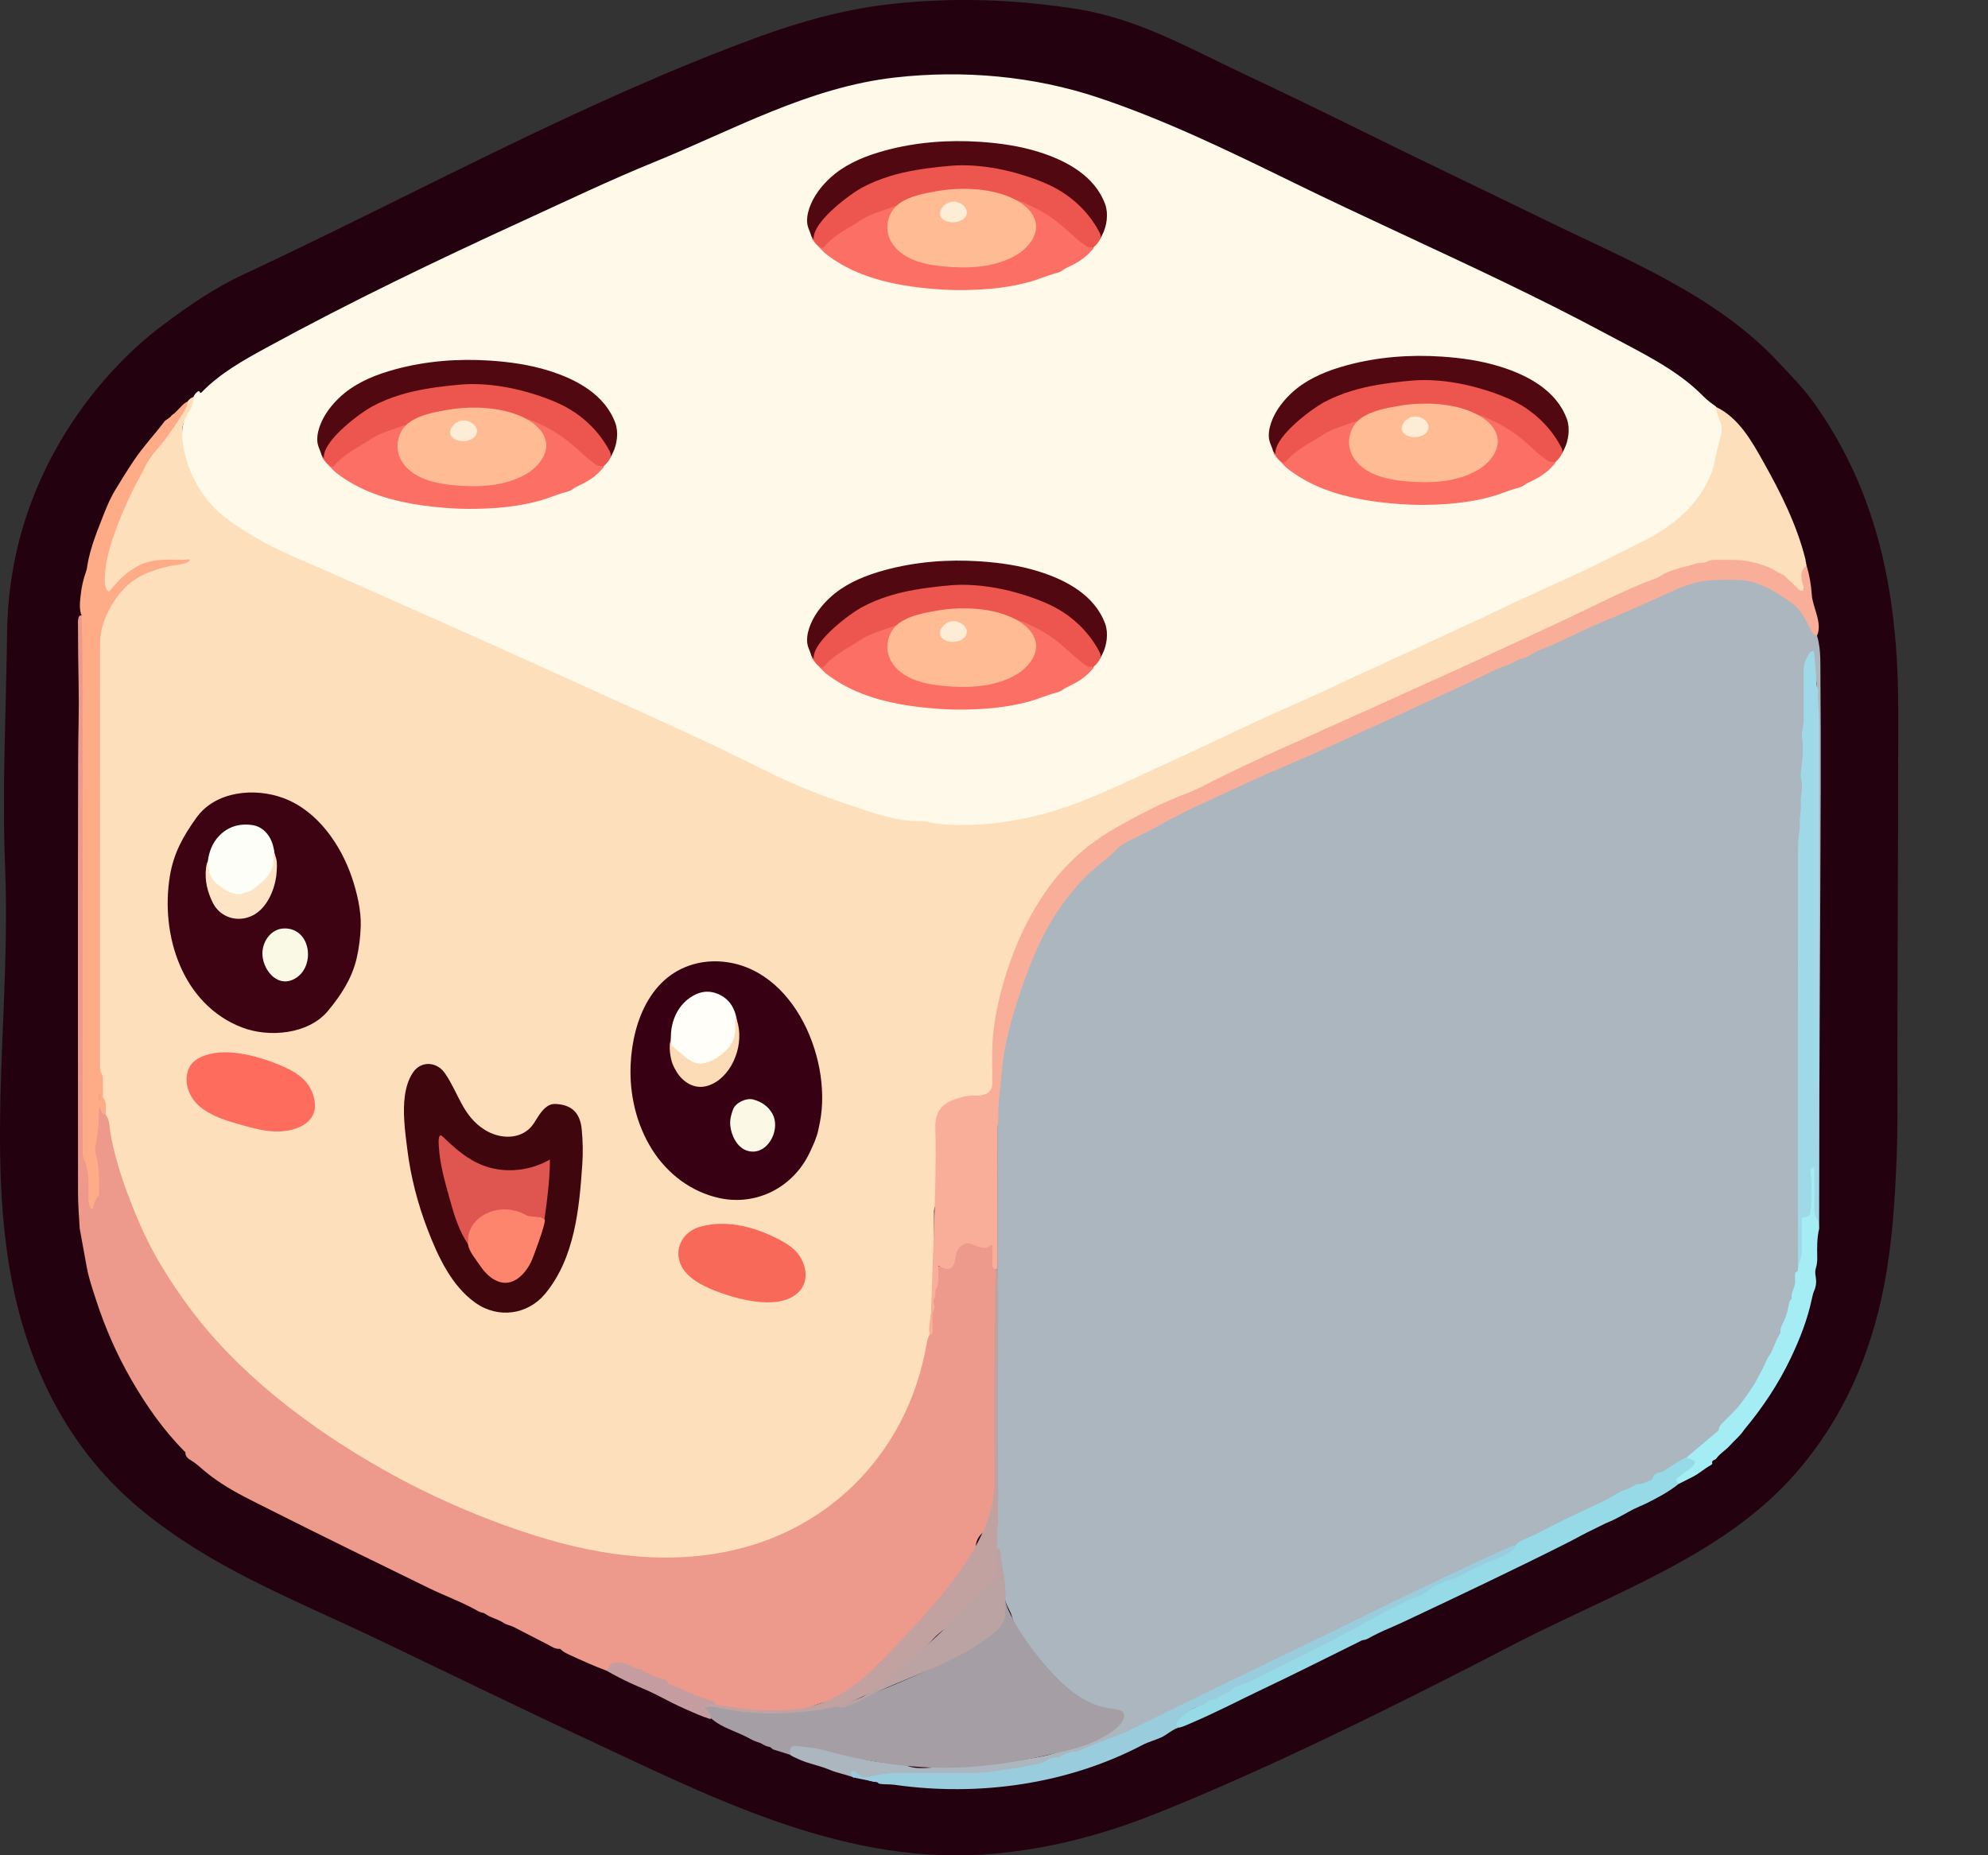 <?xml version="1.0" encoding="UTF-8"?><svg id="uuid-fc663a60-dd69-4129-b415-805c21e3c39e" xmlns="http://www.w3.org/2000/svg" viewBox="0 0 990.301 924.336"><rect x="0" y="0" width="990.301" height="924.336" fill="#333333" stroke="none"/><defs><style>.uuid-ffc6cf4c-b835-4a17-88b2-cd50803244d8{fill:#fbf9e6;}.uuid-ffc6cf4c-b835-4a17-88b2-cd50803244d8,.uuid-b208ddac-c777-4c5f-9bd8-3c67e64fd115,.uuid-66a087ab-dd40-425a-88a3-50b28b9f7493,.uuid-f8c5ffbc-7918-4185-add4-63dc080698a5,.uuid-31afab62-b783-4951-a892-e4b4b50ef8a8,.uuid-7940e064-f568-4777-8ca1-9f0843737d70,.uuid-72a48f46-ed41-4ef3-9b6a-4bce6df009a4,.uuid-f0b9244f-fd53-4029-bc0d-0869c537047f,.uuid-4d9a24e6-acbe-4a38-a46e-371f64d88025,.uuid-01161606-0c5d-4e44-8969-89950bfae235,.uuid-b86ed61c-9577-40c1-98c4-88e08a180a2f,.uuid-c719ec90-766c-49cd-b399-3aacd7f8cdf8,.uuid-df823af6-802e-4b77-8372-ce47d9325f08,.uuid-80926673-b5c2-4663-84e0-262a0a352102,.uuid-80562298-e1fd-4bee-ac33-2e0d0763dcc0,.uuid-ca28d9b6-b83e-4a2b-9d8b-16f8fc670308,.uuid-05f43d6e-eac8-4f1f-89a7-f088f30184d2,.uuid-cc8994f9-ac89-47ac-8784-f3f47c7157c9,.uuid-1ea6355b-49b3-4598-a936-dc4534b23da1,.uuid-be76d599-94d6-41aa-b34f-cbc695d0abb6,.uuid-4ea8675b-fb9c-4ec6-9ef0-c3f620872cdc,.uuid-17332405-5e1a-46b3-85d7-5675fbe08031,.uuid-6f60d775-380c-4b5c-ab46-7ff7cb5bcde4,.uuid-3cda030e-81c9-44bb-b105-a878567be9f9,.uuid-c5c94a0f-c8a2-4e58-b5b0-dd136d2831d3,.uuid-0e939885-4dff-4470-b3fe-59432c021690,.uuid-91688874-bfef-43e1-983d-2e1afd177a0c,.uuid-39cb41d7-ed3e-4222-b04c-588cbac41120,.uuid-913d7daa-9a1d-4e37-afd3-8d968ecd106c,.uuid-4068ad03-f99a-4ffc-adf5-2644948b3de4,.uuid-751cc356-6989-41aa-91dd-9611398d5f74,.uuid-e8603029-fdeb-4185-b535-a331455672bd,.uuid-87a0be7b-2da8-4395-8709-ebf221dd997c{stroke-width:0px;}.uuid-b208ddac-c777-4c5f-9bd8-3c67e64fd115{fill:#ed998c;}.uuid-66a087ab-dd40-425a-88a3-50b28b9f7493{fill:#abb6be;}.uuid-f8c5ffbc-7918-4185-add4-63dc080698a5{fill:#feab88;}.uuid-31afab62-b783-4951-a892-e4b4b50ef8a8{fill:#c2a2a0;}.uuid-7940e064-f568-4777-8ca1-9f0843737d70{fill:#df554f;}.uuid-72a48f46-ed41-4ef3-9b6a-4bce6df009a4{fill:#fddfbc;}.uuid-f0b9244f-fd53-4029-bc0d-0869c537047f{fill:#9fd9e8;}.uuid-4d9a24e6-acbe-4a38-a46e-371f64d88025{fill:#fcdcb6;}.uuid-01161606-0c5d-4e44-8969-89950bfae235{fill:#ffbc94;}.uuid-b86ed61c-9577-40c1-98c4-88e08a180a2f{fill:#fef9e8;}.uuid-c719ec90-766c-49cd-b399-3aacd7f8cdf8{fill:#99cddd;}.uuid-df823af6-802e-4b77-8372-ce47d9325f08{fill:#fde4c4;}.uuid-80926673-b5c2-4663-84e0-262a0a352102{fill:#fffef8;}.uuid-80562298-e1fd-4bee-ac33-2e0d0763dcc0{fill:#3d0312;}.uuid-ca28d9b6-b83e-4a2b-9d8b-16f8fc670308{fill:#510810;}.uuid-05f43d6e-eac8-4f1f-89a7-f088f30184d2{fill:#fe6c5e;}.uuid-cc8994f9-ac89-47ac-8784-f3f47c7157c9{fill:#a59ea4;}.uuid-1ea6355b-49b3-4598-a936-dc4534b23da1{fill:#24010f;}.uuid-be76d599-94d6-41aa-b34f-cbc695d0abb6{fill:#fb6f64;}.uuid-4ea8675b-fb9c-4ec6-9ef0-c3f620872cdc{fill:#370113;}.uuid-17332405-5e1a-46b3-85d7-5675fbe08031{fill:#feedd6;}.uuid-6f60d775-380c-4b5c-ab46-7ff7cb5bcde4{fill:#ed564e;}.uuid-3cda030e-81c9-44bb-b105-a878567be9f9{fill:#fefef9;}.uuid-c5c94a0f-c8a2-4e58-b5b0-dd136d2831d3{fill:#f9ae99;}.uuid-0e939885-4dff-4470-b3fe-59432c021690{fill:#a5edf5;}.uuid-91688874-bfef-43e1-983d-2e1afd177a0c{fill:#bba3a4;}.uuid-39cb41d7-ed3e-4222-b04c-588cbac41120{fill:#96dae7;}.uuid-913d7daa-9a1d-4e37-afd3-8d968ecd106c{fill:#faf9e6;}.uuid-4068ad03-f99a-4ffc-adf5-2644948b3de4{fill:#40060d;}.uuid-751cc356-6989-41aa-91dd-9611398d5f74{fill:#fe856d;}.uuid-e8603029-fdeb-4185-b535-a331455672bd{fill:#f9695a;}.uuid-87a0be7b-2da8-4395-8709-ebf221dd997c{fill:#c59ca0;}</style></defs><path class="uuid-1ea6355b-49b3-4598-a936-dc4534b23da1" d="m489.001,923.947c-72.282,4.463-138.367-30.427-201.952-59.986-16.169-7.517-32.247-15.223-48.31-22.962-16.135-7.773-32.286-15.517-48.434-23.263-21.699-10.408-43.846-19.865-65.314-30.764-19.304-9.801-37.771-20.907-54.532-34.71-17.181-14.149-31.041-30.991-41.87-50.447C-16.62,620.59,6.301,524.568,2.55,432.312c-1.592-39.16.512-77.925.979-117.118.362-26.372,5.715-51.728,16.518-75.885,8.329-18.626,19.281-35.539,32.689-50.882,8.658-9.907,18.2-18.908,28.743-26.762,12.441-9.268,25.161-18.096,39.325-24.704,85.03-39.668,168.581-86.164,256.781-118.48,21.053-7.714,42.769-13.748,65.085-16.336,31.193-3.617,62.957-2.553,93.947,2.373,30.237,4.806,56.031,19.617,83.423,32.525,19.204,9.05,38.323,18.281,57.353,27.691,31.146,15.401,62.527,30.321,93.757,45.55,39.634,19.327,83.534,36.805,114.492,69.882,6.179,6.602,12.566,13.01,17.837,20.381,32.792,45.858,42.045,97.433,42.108,152.878.074,65.447-.543,130.815-.386,196.275.022,9.26-.053,18.551-.437,27.81-.875,21.088-2.205,42.141-6.234,62.93-6.702,34.582-20.207,65.957-43.42,92.801-25.616,29.622-60.01,46.976-94.702,63.57-15.657,7.489-31.455,14.689-46.861,22.691-22.504,11.688-45.102,23.194-67.868,34.358-21.038,10.317-42.17,20.443-63.577,29.989-17.171,7.657-34.401,15.165-51.963,21.885-26.012,9.954-53.415,16.501-81.139,18.213Z"/><path class="uuid-72a48f46-ed41-4ef3-9b6a-4bce6df009a4" d="m93.413,200.067c.704-1.12,1.709-1.857,2.937-2.312,1.135,1.19.728,2.544.299,3.821-.793,2.361-1.845,4.614-3.475,6.53-2.482,2.918-3.007,6.117-1.402,9.596,1.011,2.19,1.086,4.488.997,6.815-.078,2.032.05,4,1.263,5.74.069.099.094.181.1.217.733,4.499,3.482,8.141,5.258,12.193,1.486,3.391,3.989,6.183,6.467,8.895,5.337,5.84,11.657,10.321,18.658,14.08,19.487,10.463,40.04,18.567,60.136,27.682,14.566,6.608,29.092,13.313,43.814,19.559,5.663,2.402,11.413,4.589,16.809,7.552,3.239,1.778,6.76,2.873,10.058,4.414,7.505,3.508,15.4,6.208,22.494,10.583,2.279,1.406,5.098,1.291,7.382,2.744,2.961,1.883,6.238,3.308,9.391,4.701,7.359,3.251,14.52,6.959,22.032,9.862,2.686,1.038,5.25,2.353,7.815,3.615,8.525,4.191,17.166,8.166,25.838,11.996,5.845,2.582,11.47,5.588,17.318,8.132,9.409,4.094,18.373,9.124,27.725,13.306,4.253,1.902,8.442,4.069,13.082,5.197,6.219,1.511,11.879,4.716,18.065,6.44,8.703,2.426,17.268,5.445,26.285,6.524,10.132,1.213,20.252,2.616,30.516,2.264,13.283-.456,26.113-3.31,38.914-6.634,14.727-3.824,28.478-10.058,42.265-16.261,18.087-8.137,35.917-16.823,53.929-25.122,16.123-7.429,32.376-14.59,48.346-22.333,7.395-3.585,15.103-6.383,22.474-10.005,7.314-3.593,14.84-6.776,22.185-10.315,14.988-7.221,30.218-13.911,45.323-20.875,20.266-9.343,40.373-19.01,60.319-29.015,3.788-1.9,7.621-3.764,11.229-5.954,5.009-3.042,9.03-7.352,13.053-11.578,1.154-1.212,2.206-2.529,3.4-3.712,1.841-1.824,3.351-3.84,4.071-6.4.367-1.303.82-2.656,1.727-3.672,2.153-2.408,2.684-5.356,3.183-8.379.768-4.653,1.485-9.321,2.937-13.834.53-1.648.393-3.312-.124-4.96-.552-1.756-1.297-3.448-1.796-5.224-.352-1.249-.674-2.071.065-3.237,11.485,5.429,18.037,17.418,23.979,28.012,8.463,15.089,16.391,31.026,20.599,47.889.096.383.108.787.159,1.181.304.47.013,1.085.374,1.542.025.154.05.308.075.462-2.03,3.097-2.252,6.377-1.1,9.848.37,1.114.27,2.301-.861,2.993-1.293.792-2.056-.318-2.879-1.016-3.158-2.678-5.966-5.735-9.616-7.871-6.436-3.765-13.357-5.697-20.738-6.053-3.352-.162-6.718-.022-10.078-.03-3.225-.008-6.254,1.185-9.359,1.774-4.887.927-9.916,1.998-14.357,4.38-7.637,4.096-15.887,6.731-23.687,10.435-20.153,9.572-40.305,19.146-60.574,28.474-24.846,11.435-49.813,22.601-74.72,33.9-15.294,6.937-30.688,13.654-45.945,20.674-7.701,3.543-15.373,7.166-22.856,11.151-7.861,4.186-16.397,6.804-24.364,10.708-11.275,5.525-22.56,11.065-32.803,18.428-9.108,6.546-16.97,14.317-23.173,23.724-1.712,2.595-3.514,5.141-5.466,7.574-1.356,1.689-2.522,3.489-3.2,5.589-.566,1.754-1.478,3.367-2.358,4.983-6.408,11.762-10.174,24.461-13.126,37.426-.621,2.725-1.42,5.425-1.921,8.14-.772,4.179-2.013,8.283-1.813,12.676.302,6.627.124,13.276.062,19.915-.032,3.411-1.747,5.512-5.011,6.451-1.481.426-2.993.518-4.517.475-4.442-.126-8.571,1.126-12.439,3.125-4.106,2.122-6.502,5.265-6.398,10.317.246,11.99.058,23.987.075,35.982.002,1.777-.103,3.503-.949,5.129-.652,1.254-.493,2.654-.496,4.009-.028,14.559.043,29.117-.045,43.676-.011,1.783-.108,3.52-1.038,5.097-.662,1.122-.31,2.345-.373,3.523-.14,2.63.235,5.276-.235,7.899-.936,1.269-1.202,2.683-1.259,4.263-.118,3.285-1.384,6.365-2.044,9.56-.384,1.856-1.102,3.663-1.542,5.535-1.908,8.122-5.308,15.672-9.027,23.084-2.872,5.724-6.225,11.174-9.697,16.553-4.026,6.238-9.394,11.281-14.555,16.508-4.73,4.79-9.866,9.099-15.383,12.972-7.977,5.599-16.564,9.978-25.749,13.201-1.737.61-3.457,1.244-5.128,2.024-2.686,1.254-5.442,2.387-8.365,2.917-5.953,1.079-11.906,2.176-17.852,3.27-8.674,1.596-17.368,1.148-26.068,1.255-3.519.043-7.039-.012-10.558.014-2.089.016-4.168.058-6.056-1.059-.273-.162-.615-.288-.917-.252-4.532.537-8.811-1.065-13.184-1.708-3.333-.49-6.669-1.322-9.989-2.07-4.205-.947-8.208-2.535-12.38-3.572-7.699-1.913-15.095-4.738-22.547-7.423-13.845-4.989-27.31-10.876-40.753-16.823-6.218-2.751-11.763-6.789-18.034-9.456-7.032-2.99-13.427-7.08-19.533-11.632-2.238-1.669-4.895-2.58-7.108-4.373-3.769-3.055-8.239-5.132-12.129-8.038-3.396-2.536-6.717-5.17-10.238-7.537-1.667-1.12-3.169-2.427-4.375-4.061-.714-.967-1.541-1.875-2.553-2.518-4.164-2.648-7.522-6.197-10.92-9.693-4.183-4.302-8.745-8.202-13.005-12.427-4.198-4.164-7.743-8.97-12.436-12.642-.251-.196-.519-.436-.62-.724-1.478-4.225-5.303-6.777-7.484-10.454-3.471-5.852-8.074-11.026-11.255-16.916-4.912-9.097-10.742-17.828-13.674-27.921-.223-.769-.372-1.656-.982-2.162-2.746-2.274-2.957-5.542-3.486-8.669-.297-1.752-.809-3.401-1.502-5.034-3.651-8.592-5.992-17.552-7.209-26.793-.338-2.566-1.01-4.995-1.933-7.387-.119-5.89-2.344-11.58-1.648-17.544-2.774-9.987-1.288-20.192-1.314-30.281-.159-61.59-.077-123.18-.081-184.771-.001-15.089,7.147-26.492,18.85-35.156,3.332-2.467,7.427-4.121,11.728-5.15,4.114-.985,8.142-2.262,12.686-2.606-3.935.207-7.578.159-11.217.115-5.748-.07-10.833,1.847-15.463,5.08-3.491,2.438-6.489,5.415-9.246,8.669-1.993,2.352-3.57,1.921-4.496-1.069-.604-1.953-.563-3.964-.247-5.947,1.439-9.012,2.95-17.991,7.073-26.307,1.305-2.631,1.884-5.6,2.975-8.354,3.677-9.283,8.688-17.945,14.515-25.89,3.906-5.327,6.795-11.355,11.383-16.219,2.577-2.732,3.946-6.37,5.847-9.607Z"/><path class="uuid-b86ed61c-9577-40c1-98c4-88e08a180a2f" d="m854.836,202.566c-.071,1.468.382,2.827.864,4.182.535,1.504,1.062,3.011,1.588,4.518,1.168,3.346-.481,7.127-1.256,10.41-1.527,4.962-1.884,10.3-3.909,15.107-6.263,14.87-18.291,24.971-32.39,32.191-7.895,4.043-15.825,8.017-23.789,11.922-18.839,9.237-38.273,17.317-57.027,26.694-16.551,7.431-32.925,15.288-49.434,22.825-6.874,3.139-13.754,6.265-20.634,9.391-12.617,6.309-25.774,11.726-38.605,17.592-2.542,1.162-5.068,2.357-7.596,3.547-15.982,7.522-32.274,15.217-48.471,22.6-16.032,7.308-32.126,15.288-49.011,20.408-8.365,2.537-16.926,4.43-25.584,5.632-7.121.988-14.314,1.5-21.505,1.427-3.536-.036-7.071-.213-10.591-.549-3.018-.289-6.511-1.503-9.475-1.422-11.951.324-24.774-4.671-35.971-8.371-12.354-4.082-24.452-8.939-36.197-14.536-4.683-2.232-9.309-4.58-13.962-6.874-28.553-14.076-57.835-26.871-86.802-40.073-16.697-7.61-33.421-15.158-50.174-22.645-23.427-10.469-46.905-20.794-70.337-31.253-12.322-5.5-25.27-10.368-36.879-17.296-9.341-5.507-18.146-10.768-24.881-19.49-6.21-8.041-10.371-17.691-11.722-27.775-.524-3.911-.666-8.233,1.088-11.88,1.765-3.669,4.564-6.71,4.176-11.092.474-1.03,1.083-1.96,2.042-2.603.311-.208.771-.546,1.001-.017.521,1.194,1.021.32,1.363-.027,9.23-9.351,20.531-15.661,31.914-21.878,41.928-22.902,85.024-43.584,128.445-63.48,21.405-9.808,42.773-20.058,64.574-28.919,39.493-16.052,77.185-37.391,120.227-42.235,33.857-3.81,68.876-.769,101.207,10.043,33.666,11.259,65.634,26.888,97.467,42.449,34.24,16.737,69.849,32.699,104.49,49.403,17.549,8.462,34.982,17.173,52.139,26.407,16.443,8.849,34.308,17.185,47.479,30.72,1.84,1.891,4.003,3.408,6.137,4.949Z"/><path class="uuid-66a087ab-dd40-425a-88a3-50b28b9f7493" d="m424.665,885.278c-3.796-1.34-7.769-2.033-11.52-3.628-4.932-2.097-10.339-2.916-15.236-5.191-1.505-.699-3.073-1.28-4.429-2.271-1.364-3.199.19-5.358,3.744-5.02,4.454.425,8.899.964,13.271,1.973,5.362,1.238,10.872,2.112,16.001,4.008,7.124,2.632,14.462,3.042,21.853,3.539.64.043,1.326.01,1.886.298,5.457,2.81,11.325,1.723,16.955,1.355,5.18-.339,10.346-.688,15.539-.737,9.617-.091,19.074-1.637,28.529-3.229,5.042-.849,10.17-1.546,14.948-3.264,6.911-2.486,14.19-3.783,20.912-6.861,5.123-2.345,8.408-6.503,11.583-10.835,1.083-1.478.155-2.213-1.239-2.502-2.661-.552-5.294-1.227-7.944-1.81-3.475-.763-6.616-2.149-9.78-3.74-3.683-1.852-7.221-3.682-9.679-7.162-1.017-1.44-2.705-2.224-4.053-3.346-3.703-3.081-6.763-6.796-9.889-10.421-1.385-1.606-1.694-3.999-3.325-5.5-4.575-4.21-7.092-9.541-8.653-15.439-.859-3.246-3.135-5.947-3.69-9.325-.844-7.589-2.745-15.041-2.973-22.705-.031-1.035-.74-1.517-1.175-2.239-.809-3.642-.468-7.304-.218-10.968.329-1.163.42-2.346.42-3.556-.015-38.541 0-77.082-.017-115.623-.011-1.252-.013-2.503 0-3.756.02-25.426.003-50.852.006-76.271-.341-8.652.651-17.235,1.602-25.807,2.774-25.02,10.679-48.522,21.866-70.915,6.82-13.651,16.057-25.564,28.267-34.973,2.533-1.952,4.961-4.035,7.18-6.353,1.613-1.685,3.421-3.156,5.534-4.163,9.751-4.645,19.057-10.155,28.783-14.838,18.01-8.672,36.151-17.06,54.555-24.88,12.876-5.471,25.58-11.342,38.291-17.193,15.833-7.289,31.707-14.491,47.475-21.916,8.747-4.119,17.551-8.099,26.389-12.01,12.779-5.654,25.418-11.623,38.188-17.291,10.449-4.637,21.02-9.002,31.42-13.756,5.09-2.326,10.13-4.758,15.492-6.442,4.54-1.426,9.175-2.157,13.919-2.213,3.199-.038,6.411.172,9.594-.051,4.376-.307,8.389.701,12.262,2.598,1.797.88,3.699,1.516,5.545,2.283.738.306,1.573.505,2.138,1.063,2.824,2.786,6.037,4.952,9.719,6.448.815.331,1.476,1.052,1.771,1.891.79,2.248,2.627,3.772,3.804,5.664,1.281,2.058,2.982,3.905,3.954,6.146,2.935,6.764,2.515,14.696,2.582,21.911.337,36.395.106,72.783-.061,109.197-.17,37.03-.34,74.059-.51,111.089l-.255,55.544c0-36.801-.344-73.605-.516-110.406-.173-36.987-.346-73.974-.519-110.96-.054-11.651-.109-23.302-.163-34.953-.026-5.603.52-11.549-.09-17.115-.184-1.68-.92-3.125-1.197-4.777-.446-2.654-.12-5.25-1.055-7.85-2.228,2.336-3.006,4.913-3.044,7.74-.101,7.439-.032,14.879-.035,22.319-.001,2.242-.045,4.476-.424,6.695-.324,1.896-.318,3.79-.194,5.724.235,3.667.285,7.345-.2,11.017-.461,3.485-.531,6.963-.296,10.51.343,5.174-.281,10.376-.537,15.561-.363,7.34-1.207,14.662-1.211,22.015-.038,64.478-.027,128.956-.009,193.435.001,3.28-.3,6.551-.193,9.825-1.514,3.756-1.291,7.861-2.326,11.751-.773,2.905-1.776,5.746-2.452,8.671-.668,2.894-1.665,5.642-2.81,8.383-1.373,3.288-2.284,6.734-3.835,9.998-3.324,6.997-6.799,13.905-10.758,20.555-3.769,6.331-8.133,12.227-13.623,17.222-1.592,1.449-3.102,2.965-3.847,5.11-.46,1.326-1.773,2.038-2.795,2.904-4.326,3.664-8.634,7.35-13.076,10.875-3.353,1.713-6.537,3.706-9.635,5.84-1.388.957-2.788,1.859-4.494,2.18-.88.165-1.687.588-2.193,1.36-1.866,2.851-4.715,3.652-7.867,4.374-3.639.833-7.082,2.536-10.298,4.426-6.433,3.78-13.249,6.741-19.969,9.917-7.81,3.69-15.465,7.694-23.215,11.505-2.788,1.371-5.799,2.331-8.165,4.474-9.799,3.938-19.235,8.677-28.809,13.108-25.904,11.991-51.375,24.882-77.088,37.27-12.963,6.245-25.939,12.465-38.94,18.634-8.155,3.87-16.24,7.897-24.362,11.822-4.882,2.359-10.036,4.386-14.641,7.42-5.507,3.629-11.71,5.703-17.919,7.858-4.34,1.506-8.367,3.931-12.798,5.361-2.052.663-4.017,1.508-6.218,1.678-1.598.123-3.114.752-4.521,1.524-1.361.746-2.75,1.261-4.323,1.239-.64-.009-1.29.084-1.857.408-7.237,4.134-15.446,4.392-23.352,5.76-16.433,2.843-33.029,1.089-49.55,1.427-5.87.12-11.652.528-17.347,1.928-2.332.573-4.362.32-6.218-1.391-1.684-1.552-1.771-1.461-2.346.824Z"/><path class="uuid-b208ddac-c777-4c5f-9bd8-3c67e64fd115" d="m52.708,555.406c2.026,2.509,1.82,6.487,2.362,9.511.699,3.904,1.584,7.774,2.607,11.606,2.111,7.907,4.825,15.642,7.813,23.256,2.62,6.677,5.454,13.276,8.702,19.672,5.346,10.528,11.793,20.467,18.715,30.033,24.849,34.339,60.866,61.596,97.492,82.368,6.034,3.422,12.16,6.68,18.367,9.776,18.528,9.243,37.775,17.042,57.513,23.3,33.829,10.725,70.418,15.447,105.136,5.816,38.545-10.693,68.844-38.391,83.147-75.656,3.093-8.059,5.41-16.416,6.895-24.92.219-1.253.423-2.52.897-3.7.278-.692.647-1.345.9-2.047.435-1.203.515-2.5.601-3.776.472-7.016,1.222-14.014,2.249-20.971.485-3.285-.96-10.509,3.751-8.841,2.815,1.005,4.186.272,4.921-2.656.369-1.472.522-2.997,1.063-4.426,1.616-4.268,5.247-5.995,9.39-4.282,2.669,1.103,5.189,1.982,8.006.38,1.305-.742,1.66.466,1.755,1.456.215,2.23.096,4.473.085,6.71-.007,1.476.218,2.862,1.04,4.114.643,2.276.337,4.61.334,6.912-.011,12.471.323,24.953-.069,37.412-.796,25.329-.089,50.657-.412,75.982-.055,4.301-1.755,7.902-5.437,10.388-2.459,1.66-4.066,4.086-4.369,6.889-.61,5.649-3.144,10.394-7.016,14.122-8.055,7.756-14.263,17.023-21.623,25.331-5.837,6.588-12.251,12.611-18.539,18.753-1.435,1.401-2.852,2.781-4.033,4.404-5.898,8.106-13.894,13.124-23.515,15.51-4.584,1.136-8.826,3.355-13.547,3.998-6.802.926-13.593,1.988-20.485.943-.551-.084-1.118-.047-1.677-.033-3.444.09-6.785-.07-10.089-1.447-2.941-1.226-6.287-.994-9.392-1.75-.847-.855-1.797-1.488-3.001-1.826-6.795-1.905-12.952-5.423-19.567-7.79-3.764-3.87-9.239-4.384-13.754-6.836-3.157-1.715-6.667-3.292-10.382-4.027-2.67-.528-4.721.028-6.199,2.373-.254.404-.565.777-1.039.958-6.196-2.361-12.271-5.021-18.273-7.817-1.545-.719-3.275-1.443-4.545-2.756-.234-.242-.501-.421-.834-.395-2.245.175-3.934-1.201-5.757-2.122-5.779-2.918-11.496-5.958-17.277-8.872-1.486-.749-3.312-.928-4.644-1.854-2.852-1.984-6.38-2.493-9.187-4.553-.918-.674-2.329-.637-3.345-1.221-7.984-4.588-16.669-7.67-24.915-11.7-26.427-12.915-52.881-25.775-79.136-39.039-8.202-4.143-16.532-8.059-24.235-13.131-2.943-1.937-5.786-4.007-8.477-6.279-2.069-1.747-4.023-3.609-6.381-5.024-1.439-.864-3.005-1.894-2.96-4.019.006-.289-.491-.599-.77-.884-10.392-10.566-18.782-22.62-26.163-35.401-7.3-12.639-13.083-25.951-17.598-39.838-1.755-5.398-3.609-10.748-4.618-16.351-1.147-6.367-2.318-12.729-3.479-19.094-.327-5.887-.842-11.773-.845-17.667-.036-72.355-.117-144.711.07-217.065.031-11.979.508-23.973.243-35.949-.221-9.987-.293-19.97-.333-29.956-.004-1.038-.068-2.087.148-3.109.181-.857.335-1.806,1.584-1.689,1.054.79.994,1.976.961,3.068-.278,9.28.551,18.535.544,27.814-.059,77.753-.029,155.506-.052,233.26-.001,2.908.272,5.697,1.306,8.46,1.863,4.977,1.627,10.219,1.606,15.422-.007,1.726-.207,3.494.618,5.526,1.567-3.006,3.041-5.534,2.986-8.847-.09-5.457-.295-10.866-1.619-16.186-.352-1.413-.402-2.856-.133-4.289,1.05-5.594,1.48-11.248,1.702-16.925.006-.16.007-.321.026-.479.104-.87.059-2.039.993-2.258.832-.195,1.171.908,1.584,1.571.548.879.894,1.88,1.608,2.66Z"/><path class="uuid-c5c94a0f-c8a2-4e58-b5b0-dd136d2831d3" d="m495.745,632.208c-1.334-.308-1.403-1.386-1.417-2.435-.032-2.395.003-4.792-.019-7.187-.007-.787.139-1.589-.198-2.558-1.33.884-2.586,1.812-4.31,1.655-1.557-.142-2.915-.71-4.312-1.308-1.437-.615-2.844-1.282-4.558-.761-2.903.882-4.137,3.061-4.81,5.725-.291,1.151-.358,2.357-.616,3.519-.667,3.006-2.979,4.121-5.775,2.815-.643-.301-1.261-.654-2.155-1.122-.266,1.746-.152,3.379-.122,4.989.043,2.334-.004,4.628-1.185,6.74-.325.581-.269,1.238-.271,1.875-.003,1.033.032,2.031-.627,2.975-.578.828-.405,1.845-.103,2.776.202.623.44,1.315.154,1.87-1.364,2.647-.72,5.478-.857,8.234-.051,1.035.023,2.075-.024,3.11-.043.932-.17,1.616-1.063,1.863-1.531-1.709.133-8.336.272-10.789.229-4.049.341-8.103.457-12.156.702-24.632,2.096-49.361,1.858-73.996-.066-6.815-1.39-13.251,4.653-17.866,2.066-1.578,4.503-2.414,6.931-3.182,2.663-.843,5.394-1.454,8.236-1.19,1.45.135,2.861-.111,4.257-.489,2.633-.713,4.161-2.651,4.169-5.41.025-9.294-.491-18.361.755-27.6,1.19-8.821,3.128-17.54,5.77-26.039,6.454-20.767,16.995-41.682,32.608-57.051,6.106-6.012,12.867-11.209,20.255-15.562,6.26-3.688,12.677-7.085,19.156-10.379,6.417-3.262,13.025-6.027,19.729-8.624,2.033-.788,4.061-1.719,6.034-2.716,5.637-2.848,11.253-5.745,16.956-8.455,9.085-4.318,18.188-8.599,27.415-12.614,7.101-3.09,14.113-6.383,21.176-9.557,7.135-3.207,14.29-6.366,21.426-9.57,5.39-2.42,10.76-4.882,16.144-7.317,8.146-3.684,16.303-7.346,24.443-11.045,6.033-2.742,12.054-5.511,18.068-8.295,11.014-5.098,22.023-10.209,33.027-15.33,3.404-1.584,6.784-3.219,10.174-4.833,7.068-3.366,14.093-6.826,21.216-10.07,5.08-2.313,10.176-4.611,15.473-6.425,1.411-.483,2.724-1.205,4.015-2.043,2.451-1.592,5.306-2.335,8.089-3.249,2.112-.694,4.337-.949,6.329-1.676,2.015-.736,3.916-1.086,5.983-1.124.541-.01,1.161-.142,1.602-.434,1.644-1.092,3.466-.99,5.298-.977,2.799.02,5.6-.036,8.399.011,6.048.1,11.795,1.482,17.406,3.766,2.463,1.003,4.448,2.799,6.964,3.631.351.116.626.483.917.754,1.816,1.69,3.64,3.373,5.443,5.077.879.831,3.326,3.901,3.816.936.126-.76-.141-1.523-.374-2.257-.504-1.592-.867-3.272-.644-4.927s1.119-3.291,2.604-4.053c1.38,4.678,2.233,9.51,2.539,14.377.4,6.383,5.505,14.106,2.581,20.545-2.409-.275-3.92-4.947-4.996-6.838-1.548-2.719-3.11-5.464-5.341-7.694-1.565-1.564-3.441-2.774-5.301-3.972-5.022-3.233-10.168-6.549-15.962-8.213-6.167-1.771-12.776-1.164-19.105-1.056-6.881.117-13.734,2.096-19.965,4.918-12.797,5.795-25.601,11.566-38.577,16.956-4.642,1.928-9.141,4.2-13.704,6.316-4.896,2.271-9.741,4.653-14.821,6.511-1.191.436-2.303,1.109-3.41,1.745-2.081,1.196-4.159,2.425-6.542,2.885-1.296.25-2.291,1.126-3.344,1.693-1.929,1.039-4.013,1.476-5.967,2.318-2.052.885-4.107,1.773-6.108,2.767-11.431,5.681-23.083,10.887-34.692,16.186-5.448,2.487-10.838,5.102-16.284,7.594-8.056,3.686-16.168,7.251-24.199,10.992-4.995,2.327-10.026,4.566-15.078,6.762-5.27,2.291-10.544,4.572-15.813,6.865-3.512,1.529-7.04,3.023-10.521,4.619-10.083,4.622-20.176,9.225-30.207,13.958-6.569,3.099-12.995,6.489-19.355,10.008-4.474,2.475-9.095,4.69-13.692,6.936-2.258,1.103-4.27,2.497-6.007,4.292-3.007,3.107-6.449,5.703-9.752,8.47-3.297,2.762-6.5,5.626-9.302,8.955-2.775,3.297-5.575,6.554-8.073,10.075-4.59,6.471-8.48,13.34-11.79,20.534-3.774,8.202-6.852,16.684-9.716,25.236-2.76,8.241-5.077,16.621-6.746,25.15-.761,3.89-1.355,7.828-1.683,11.807-.417,5.072-1.043,10.127-1.492,15.201-.34,3.838-.223,7.655-.378,11.478-.434.914-.211,1.886-.213,2.828-.04,22.967.041,45.935-.05,68.902-.289.558-.701.532-1.169.246Z"/><path class="uuid-cc8994f9-ac89-47ac-8784-f3f47c7157c9" d="m501.034,796.369c-1.39,2.324,5.565,14.047,6.905,16.143,4.881,7.633,10.467,14.816,16.661,21.428,8.147,8.697,17.609,16.049,29.814,17.435,2.111.24,5.909.609,5.541,3.659-.714,5.932-11.587,11.22-16.32,13.223-6.606,2.795-13.675,4.209-20.633,5.827-11.171,2.598-22.497,4.567-33.914,5.697-27.003,2.673-52.585-.69-78.616-7.869-4.54-1.252-8.966-1.418-13.636-2.054-2.442-.332-3.154.444-3.317,2.89-.032.478-.027.959-.04,1.439-2.66-.843-5.309-1.723-7.985-2.511-.975-.287-1.558-1.372-2.412-1.451-1.939-.179-3.278-1.587-5.06-2.128-1.511-.459-3.108-1.111-4.552-1.93-7.614-4.314-16.716-5.789-22.146-13.357-.271-.378-.536-.785-.59-1.247-.11-.949.742-1.792,1.669-2.022s1.899-.008,2.831.203c16.727,3.805,34.168,4.357,51.121,1.773,17.675-2.694,33.288-9.615,49.518-16.706,13.75-6.007,27.232-12.94,39.036-22.293,2.949-2.336,5.216-5.018,4.977-8.966-.148-2.442-.207-4.948,1.147-7.185Z"/><path class="uuid-f8c5ffbc-7918-4185-add4-63dc080698a5" d="m52.708,555.406c-2.18-.289-2.304-2.332-3.077-3.884-.454.551-.271,1.03-.279,1.467-.102,6.136-.532,12.235-1.822,18.254-.233,1.089-.208,2.219.115,3.324,1.882,6.453,1.774,13.079,1.698,19.702-.007.568-.038,1.125-.413,1.591-1.332,1.652-2.133,3.535-2.475,5.623-.05.305-.089.659-.499.714-.466.063-.8-.248-.966-.578-.613-1.221-.925-2.533-.926-3.907-.003-2.72-.047-5.441.009-8.16.091-4.376-.74-8.568-2.451-12.575-.466-1.092-.434-2.178-.435-3.289-.006-22.08-.007-44.16-.007-66.24-0-59.6.079-119.2-.101-178.799-.022-7.328-.225-14.682-.452-22.022-1.288-3.321-.797-6.792-.44-10.127.431-4.021,1.323-8.024,2.712-11.866.414-1.145.499-2.339.707-3.514,1.331-7.519,4.032-14.603,6.811-21.666,2.072-5.267,4.101-10.605,7.028-15.419,2.977-4.897,6.004-9.786,9.198-14.563,4.584-6.856,10.241-12.843,15.197-19.39.987-1.304,2.753-1.646,3.58-3.097,1.616-1.026,2.86-2.461,4.183-3.809,1.155-1.177,2.225-2.458,3.81-3.108.051,2.389-1.347,4.231-2.479,6.11-2.492,4.137-5.306,8.066-8.091,12.008-2.558,3.62-5.87,6.668-8.296,10.296-1.813,2.711-3.042,5.811-4.638,8.648-2.656,4.72-5.068,9.577-7.227,14.544-4.995,11.491-10.691,25.51-10.489,38.245.024,1.484.415,2.841,1.146,4.102.406.699,1.033.858,1.513.127.757-1.152,1.802-2.031,2.678-3.066,3.502-4.139,7.768-7.646,12.745-9.856,6.559-2.914,13.753-2.453,20.747-2.295,1.165.026,2.317-.456,3.624-.123-.639,2.368-8.184,2.735-10.259,3.236-7.177,1.734-13.829,3.732-19.612,8.488-5.175,4.256-9,9.872-11.706,15.963-2,4.5-3.228,9.188-3.23,14.11-.025,69.838-.016,139.675-.024,209.513-0,1.845-.086,3.68,1.036,5.308.477.692.422,1.522.421,2.324-.003,2.48-.009,4.96.005,7.44.003.556-.13,1.279.158,1.639,1.799,2.251,1.164,4.872,1.273,7.381.017.399-0.0.8-.001,1.2Z"/><path class="uuid-39cb41d7-ed3e-4222-b04c-588cbac41120" d="m754.956,769.954c.83-1.506,2.303-2.193,3.77-2.806,5.606-2.344,10.95-5.226,16.356-7.973,7.828-3.979,15.853-7.539,23.753-11.362,2.443-1.182,4.79-2.533,7.098-3.965,1.273-.79,2.638-1.41,4.123-1.849,1.573-.464,3.015-1.39,4.491-2.158.422-.219.81-.666,1.285-.557,2.232.512,3.897-.977,5.811-1.574.805-.251,1.514-.829,1.722-1.559.509-1.784,1.954-2.342,3.41-2.57,1.275-.2,2.225-.803,3.206-1.463,3.375-2.272,6.714-4.599,10.442-6.282.138.085.283.153.438.185,1.549.326,3.401.374,3.784,2.332.363,1.86-1.176,2.865-2.411,3.84-1.44,1.137-2.877,2.3-4.413,3.295-1.479.958-2.084,2.117-1.633,3.816-5.032,4.002-10.663,7.008-16.403,9.823-1.935.949-3.961,1.713-5.893,2.667-1.832.904-3.58,1.975-5.392,2.921-2.234,1.166-4.432,2.435-6.761,3.373-2.481.999-4.802,2.313-7.213,3.436-4.964,2.314-9.721,5.069-14.62,7.531-26.908,13.52-54.118,26.415-81.364,39.236-3.034,1.428-6.127,2.72-9.198,4.057-1.765.768-3.532,1.708-5.276,2.561-1.577.771-3.03,1.985-4.935,2.147-.75.064-1.474.565-2.186.915-15.837,7.801-31.584,15.786-47.538,23.349-11.764,5.577-23.292,11.648-35.273,16.767-2.196.938-4.342,2.019-6.675,2.61-2.12-.073-2.697-.974-1.606-2.763,1.525-2.5,3.52-4.482,6.287-5.71,3.121-1.386,6.049-3.168,8.985-4.913.411-.244.776-.68,1.231-.722,3.248-.301,5.438-2.967,8.47-3.743.699-.179,1.297-.629,1.82-1.132,1.595-1.536,3.505-2.517,5.601-3.137,2.93-.867,5.674-2.151,8.394-3.523,11.858-5.979,23.813-11.768,35.608-17.869,11.648-6.025,23.048-12.523,34.722-18.502,5.74-2.94,11.79-5.165,17.291-8.715,5.618-3.626,12.533-4.784,18.298-8.32,4.66-2.858,9.884-4.469,14.816-6.727,2.782-1.274,5.397-2.783,7.577-4.967Z"/><path class="uuid-c719ec90-766c-49cd-b399-3aacd7f8cdf8" d="m754.956,769.954c-.272,1.581-1.498,2.515-2.68,3.195-2.696,1.552-5.437,3.167-8.367,4.127-2.367.775-4.596,1.744-6.804,2.825-2.628,1.287-5.255,2.579-7.837,3.955-2.317,1.235-4.622,2.466-7.165,3.192-2.309.659-4.522,1.558-6.641,2.701-1.333.718-2.7,1.342-3.861,2.368-2.499,2.21-5.636,3.203-8.677,4.367-3.964,1.517-7.648,3.621-11.422,5.53-3.129,1.582-6.153,3.371-9.227,5.06-18.058,9.919-36.568,18.996-54.981,28.226-3.076,1.543-6.183,2.975-9.482,3.968-1.783.537-3.409,1.338-4.641,2.8-.201.239-.445.485-.723.61-2.297,1.038-4.77,1.723-6.666,3.545-.293.282-.903.334-1.362.324-1.389-.029-2.456.566-3.378,1.534-.739.776-1.627,1.25-2.713,1.401-3.557.497-8.916,4.734-11.288,7.413-.524.593-1.038,1.272-1.08,2.062s.617,1.654,1.398,1.525c-2.646.435-6.306,3.715-8.874,4.876-3.071,1.389-6.4,2.219-9.383,3.785-37.521,19.704-81.911,25.779-123.662,19.807-2.513-.359-5.361.019-7.781-.612-.704-1.12-1.939-.605-2.897-.941-.157-.034-.314-.068-.472-.102-.409-.337-1.015.017-1.401-.4-.173-.025-.345-.05-.518-.075-.452-.324-1.048-.046-1.503-.358-.3-.046-.599-.093-.899-.139-.466-.291-1.051-.044-1.517-.334-.294-.05-.589-.1-.883-.15-.419-.31-1.013.027-1.405-.382-.524-.029-1.107.177-1.498-.379-.191-.348-.379-.697-.574-1.042-.335-.593-.56-1.247.073-1.719.542-.404,1.285-.363,1.815.012.711.502,1.316,1.159,1.945,1.771,1.178,1.146,2.445,1.533,4.138,1.091,5.8-1.513,11.69-2.244,17.718-2.182,12.315.128,24.632.031,36.948.043,3.195.003,6.332-.484,9.483-.926,5.035-.706,10.088-1.323,15.045-2.461,3.078-.706,6.344-.723,9.187-2.361.273-.157.673-.148.881-.351,1.567-1.528,3.487-1.751,5.533-1.596.499.038.908-.217,1.324-.479,2.339-1.468,4.839-2.439,7.656-2.402.313.004.659-.025.937-.153,6.808-3.141,13.956-5.61,20.892-8.336,3.005-1.181,5.905-2.61,8.801-4.036,18.659-9.191,37.299-18.431,56.065-27.384.361-.172.733-.32,1.092-.495,6.464-3.15,12.905-6.348,19.394-9.445,13.773-6.574,27.458-13.33,41.165-20.039,5.74-2.809,11.448-5.689,17.222-8.429,9.089-4.314,18.176-8.634,27.281-12.914,6.429-3.022,12.855-6.054,19.35-8.928,2.238-.99,4.373-2.365,6.918-2.564Z"/><path class="uuid-0e939885-4dff-4470-b3fe-59432c021690" d="m836.188,739.304c-1.53-1.587-1.529-2.42.178-3.556,1.857-1.236,3.443-2.824,5.376-3.964.735-.434,1.337-1.141,1.896-1.81,1.012-1.212.749-2.18-.706-2.742-.59-.228-1.22-.359-1.835-.519-.462-.12-.606-.465-.674-.877,4.939-4.16,9.874-8.324,14.822-12.473.37-.31.865-.553.909-1.055.179-2.044,1.677-3.194,2.964-4.484,3.267-3.277,6.676-6.427,9.311-10.275,2.11-3.081,4.503-6.018,6.217-9.307,1.831-3.513,3.88-6.929,5.384-10.635.571-1.406,1.709-2.666,2.396-4.104,1.435-3.004,2.463-6.2,4.244-9.043.124-.197.25-.456.229-.672-.235-2.395,1.145-4.253,2.039-6.277.873-1.976,1.445-4.053,1.855-6.168.287-1.483.383-3.016,1.541-4.173.108-.108.242-.291.22-.413-.595-3.259,2.185-5.914,1.635-9.17-.105-.622-.022-1.276-.013-1.916.011-.863-.127-1.722.973-2.196.669-.288.402-1.133.475-1.748,1.371-6.848,1.069-13.783,1.061-20.701-.003-2.542-.131-5.02,3.143-5.858,1.045-.268,1.054-1.488,1.187-2.438.812-5.8.502-11.623.322-17.441-.032-1.041-.19-2.081.357-3.036.369-.645.857-1.218,1.692-1.077.752.127.927.807,1.064,1.433.189.863.152,1.746.153,2.624.005,4.787.101,9.578-.033,14.361-.088,3.172.407,6.179,1.577,9.101.021,1.128.041,2.256.062,3.383-1.153,4.702-1.064,9.488-.975,14.275.034,1.843-.114,3.666-.683,5.438-.444,1.382-.348,2.703-.084,4.179.399,2.235.285,4.633-.649,6.787-.581,1.339-.92,2.699-1.214,4.104-2.166,10.375-6.002,20.149-10.541,29.692-6.074,12.772-13.84,24.429-22.847,35.292-.153.184-.326.356-.455.556-1.947,3.019-4.795,5.215-7.144,7.861-2.059,2.319-4.877,3.817-6.671,6.389-.568.815-2.111.625-2.088,2.039.31.735-.286,1.02-.725,1.268-3.227,1.82-5.979,4.377-9.326,6.007-2.206,1.113-4.411,2.226-6.617,3.339Z"/><path class="uuid-87a0be7b-2da8-4395-8709-ebf221dd997c" d="m354.154,856.283c-.161.033-.321.066-.481.099-4.121-1.275-8.024-3.097-11.967-4.812-5.132-2.233-10.071-4.859-15.053-7.404-4.048-2.068-8.328-3.675-12.453-5.599-4.049-1.888-8.034-3.914-11.896-6.17,1.19-3.61,3.224-4.644,6.889-4.116,2.577.371,4.785,1.34,6.912,2.7.322.206.749.432,1.095.389,1.765-.22,2.974.824,4.341,1.656,2.46,1.497,5.14,2.506,7.931,3.265,1.295.352,2.977.364,3.231,2.303.042.319.436.424.742.528,6.494,2.208,12.496,5.639,19.067,7.654.683.21,1.385.36,2.076.544.935.248,1.593.733,1.535,1.82-1.197.503-2.464.498-3.727.515-.751.01-1.571.16-1.858.849-.367.881.405,1.512,1.01,1.974,1.305.996,2.88,1.75,2.606,3.808Z"/><path class="uuid-80562298-e1fd-4bee-ac33-2e0d0763dcc0" d="m179.695,461.582c-.189,5.258-.845,10.827-2.06,15.96-2.373,10.025-7.776,18.253-14.256,26.071-9.767,11.782-29.57,13.411-42.967,8.203-29.663-11.533-40.588-45.967-35.803-75.31,1.878-11.515,6.641-19.949,13.283-29.198,9.545-13.29,29.067-15.032,43.417-9.66,16.881,6.319,28.567,23.264,34.124,39.923,2.317,6.946,4.551,15.976,4.262,24.012Z"/><path class="uuid-4ea8675b-fb9c-4ec6-9ef0-c3f620872cdc" d="m355.16,478.929c38.477-.663,59.539,47.103,53.332,79.851-.176.926-.369,1.849-.563,2.771-.103.492-.207.985-.31,1.477-.798,3.803-2.682,7.779-4.347,11.297-8.03,16.961-26.09,26.53-44.688,22.594-14.116-2.988-26.101-12.094-33.71-24.16-7.89-12.511-11.374-27.539-10.739-42.254.97-22.508,10.883-46.993,35.698-51.098,1.762-.291,3.542-.448,5.327-.479Z"/><path class="uuid-4068ad03-f99a-4ffc-adf5-2644948b3de4" d="m201.403,558.698c-.559-8.67-.052-17.716,4.211-24.22,4.068-6.206,11.988-5.637,16.004.187,7.023,10.185,8.727,21.263,19.985,28.289,6.564,4.096,15.881,5.031,22.005-.559,1.209-1.104,2.145-2.471,3.011-3.861,2.147-3.446,5.19-8.746,9.978-8.55,8.152.335,12.403,4.325,13.203,12.823.54,5.737.654,11.492.266,17.24-1.489,22.008-3.738,46.62-18.469,64.461-8.697,10.534-23.461,12.565-34.769,4.548-11.969-8.487-18.687-23.179-23.799-36.468-4.945-12.857-8.439-26.304-10.13-39.982-.514-4.155-1.178-8.971-1.497-13.908Z"/><path class="uuid-05f43d6e-eac8-4f1f-89a7-f088f30184d2" d="m136.511,563.658c-4.76-.203-9.467-1.332-14.071-2.616-8.109-2.261-17.357-4.619-23.712-10.484-4.685-4.323-7.225-11.401-4.948-17.577,1.481-4.015,4.839-6.006,8.683-7.299,11.405-3.833,27.215.757,37.8,5.297,3.963,1.7,7.839,3.767,10.958,6.745,3.323,3.172,5.637,8.229,5.68,12.826.089,9.543-9.95,12.891-17.915,13.125-.827.024-1.652.017-2.476-.018Z"/><path class="uuid-e8603029-fdeb-4185-b535-a331455672bd" d="m381.726,648.814c-8.632-.196-17.94-2.769-25.923-5.941-6.644-2.64-14.628-6.797-17.112-13.896-2.696-7.705,1.91-15.294,9.486-17.635,12.528-3.872,26.669-.435,38.091,5.248,5.553,2.763,10.497,5.567,13.269,11.285,2.629,5.422,2.602,11.973-2.124,16.238-4.05,3.654-9.701,4.836-15.686,4.7Z"/><path class="uuid-be76d599-94d6-41aa-b34f-cbc695d0abb6" d="m774.76,230.144c-.001.916-.748,1.371-1.253,1.954-2.937,3.383-6.646,5.699-10.644,7.601-1.221.581-2.446,1.121-3.539,1.97-1.392,1.08-3.218,1.39-4.819,1.866-3.827,1.137-7.486,2.732-11.328,3.807-9.356,2.618-18.898,3.726-28.591,4.061-5.195.179-10.375.171-15.542-.164-13.496-.874-26.823-2.736-39.555-7.624-6.453-2.477-12.424-5.805-17.939-9.982-1.085-.822-6.951-6.777-7.249-8.065,1.252-2.956,9.238.649,11.464-1.329,1.892-1.681,4.112-3.004,6.408-4.138.928-.458,2.048-.729,2.734-1.445,4.357-4.543,10.273-8.133,15.962-9.513.981-.238,10.086-5.948,11-5,.55,1.214-8.13,10.217-8.391,11.364-.646,2.84-.882,5.635-.171,8.539.757,3.091,2.586,5.325,5.115,6.973,1.676,1.092,3.319,2.213,4.925,3.402,4.262,3.155,9.297,3.848,14.338,4.024,7.03.245,14.083.268,21.111-.002,5.972-.229,11.877-1.716,16.945-4.753,3.35-2.007,6.509-4.937,8.124-8.878,1.448-3.533.833-7.071-.129-10.587-.147-.538-16.923-12.505-16.869-13.083,3.382-2.288,24.752,9.688,27.246,12.623,2.035,2.395,4.662,4.124,6.98,6.2,2.736,2.451,5.527,4.843,8.228,7.335.845.779,1.8,1.303,2.904,1.604.918.25,1.892.411,2.531,1.241Z"/><path class="uuid-ca28d9b6-b83e-4a2b-9d8b-16f8fc670308" d="m638.87,230.142c-.267-.173-4.619-5.127-4.679-5.354-.706-2.704-2.062-4.524-2.141-7.429-.081-3.001.681-5.806,1.863-8.619,2.436-5.794,7.124-11.256,12.023-15.152,7.183-5.711,15.924-9.136,24.776-11.553,15.434-4.214,31.624-5.45,47.563-4.374,9.862.669,19.744,2.075,29.223,5.051,13.616,4.276,27.865,11.84,33.047,26.094,1.665,4.581.825,10.656-1.338,14.944-.115.229-1.101,2.293-1.337,2.39-.434.179-.029-2.043-.314-2.415-1.135-1.484-2.001-3.152-2.962-4.755-8.237-13.734-23.306-20.832-38.234-24.956-11.364-3.139-23.763-4.318-35.505-3.481-11.146.795-22.556,3.045-33.025,6.921-13.271,4.913-24.701,13.38-31.295,26.346-.333.654,3.435,6.44,2.334,6.34Z"/><path class="uuid-6f60d775-380c-4b5c-ab46-7ff7cb5bcde4" d="m635.326,225.338c.455-8.758,18.778-22.002,23.813-24.72,4.563-2.463,9.392-4.421,14.354-5.926,8.14-2.47,16.599-3.716,25.056-4.631,3.413-.369,6.836-.687,10.269-.716,9.121-.079,18.814,1.456,27.584,3.945,5.648,1.603,11.328,3.536,16.638,6.05,10.359,4.904,19.046,12.926,24.451,23.067.365.684.721,1.398.792,2.171.175,1.887-2.022,4.279-3.413,5.565-.646.597-.121-.013-1,0-.668.01-1.851.079-2.413-.282-4.609-2.963-8.419-6.989-12.609-10.52-19.67-16.577-45.589-20.061-69.946-13.654-5.324,1.401-10.555,3.134-15.732,5.001-4.77,1.72-10.023,3.169-14.285,5.974-3.718,2.446-7.656,4.531-11.308,7.084-2.597,1.816-5.103,3.791-7.145,6.261-.275.333-.565.538-.978.597-2.656-1.473-4.243-3.023-4.127-5.266Z"/><path class="uuid-f0b9244f-fd53-4029-bc0d-0869c537047f" d="m906.145,608.694c-1.737-1.918-2.49-4.091-2.425-6.754.153-6.227.057-12.461.035-18.692-.002-.581.313-1.519-.527-1.616-.85-.098-.995.885-1.248,1.527-.11.279-.107.636-.054.94.901,5.156.238,10.35.358,15.524.034,1.485-.427,2.974-.524,4.49-.073,1.138-.645,2.045-2.082,2.2-2.12.229-2.136.32-2.144,2.554-.017,4.793-.005,9.586-.006,14.379-0.0.559.102,1.147-.033,1.673-.586,2.279-1.242,4.54-1.872,6.807-.004-8.878-.011-17.755-.011-26.633 0-60.066-.028-120.131.071-180.197.007-4.108.13-8.276.845-12.368.027-.157.042-.32.033-.478-.246-4.157.775-8.259.517-12.423-.098-1.584.118-3.163.321-4.755.279-2.192.349-4.449-.143-6.674-.365-1.648-.244-3.32-.013-4.996.751-5.453,1.249-10.916.393-16.413-.263-1.688.413-3.299.571-4.957.104-1.101.281-2.204.282-3.318.006-8.158.05-16.317-.02-24.474-.028-3.281,1.154-6.063,2.973-8.665.179-.257.399-.505.651-.687.863-.626,1.552-.351,1.639.73.115,1.427.295,2.854.407,4.266.201,2.535.33,5.078.563,7.616.181,1.969-.234,4.004.85,5.849.148.252.145.626.127.939-.284,4.877.5,9.714.499,14.585-.017,82.7-.003,165.4.003,248.101 0.0.64-.021,1.279-.032,1.919Z"/><path class="uuid-31afab62-b783-4951-a892-e4b4b50ef8a8" d="m354.466,855.695c-1.243-1.176-2.486-2.352-3.729-3.528-.492-.466-1.03-1.109-.784-1.741.134-.345.472-.564.803-.73,2.563-1.28,5.617-.666,8.429-.12,5.356,1.039,10.778,1.722,16.218,2.145,11.474.891,23.279.574,34.092-3.364,13.848-5.044,24.756-15.481,34.624-26.063,10.84-11.624,21.877-23.045,31.353-35.855,10.383-14.038,19.988-30.312,19.87-48.327-.077-11.781-.107-23.563-.089-35.344.034-23.563.257-47.125.668-70.684.933.424,1.067,1.671,1.066,2.695,0,40.922-.032,81.844-.047,122.766-0.0.942.229,1.917-.22,2.83v11.024c1.131,5.614,1.474,11.173-1.237,16.494-.289.566-.718,1.076-1.223,1.469-5.872,4.576-9.914,10.828-14.864,16.247-1.096,1.2-2.233,2.272-3.702,2.979-4.532,2.181-8.539,5.216-11.737,8.976-2.742,3.224-5.924,5.908-8.804,8.895-12.919,13.4-28.749,22.803-47.213,25.444-16.366,2.341-32.841,2.599-49.071-.927-2.611-.567-5.422-1.204-7.875-.146,1.46,1.373,2.646,3.037,3.469,4.865Z"/><path class="uuid-91688874-bfef-43e1-983d-2e1afd177a0c" d="m416.571,850.417c1.517-1.76,4.491-1.785,6.659-2.292,3.961-.925,7.437-3.243,10.75-5.603,13.581-9.675,25.943-20.824,37.917-32.395,6.196-5.988,12.305-12.064,18.507-18.046,2.849-2.748,5.308-4.834,6.125-8.87.346-1.71-.941-10.93.363-11.689.699-.407,1.28.694,1.352,1.5.546,6.106,2.53,12.815,2.53,18.837.429,2.41.022,4.569-.144,6.924-.233,3.306.715,6.358-.875,9.406-1.646,3.154-4.921,5.597-7.702,7.681-18.674,13.989-40.919,19.567-61.365,30.147-3.963,2.051-9.479,5.596-14.116,4.4Z"/><path class="uuid-91688874-bfef-43e1-983d-2e1afd177a0c" d="m496.721,760.375c-.002-39.004-.005-78.008.007-117.012 0-.846-.285-1.777.449-2.505.004,39.084.009,78.168.004,117.253-0.0.774.223,1.619-.46,2.265Z"/><path class="uuid-91688874-bfef-43e1-983d-2e1afd177a0c" d="m497.177,637.478c-.971-1.689-.219-3.532-.472-5.286.011-23.071.018-46.141.047-69.211.001-.922-.325-1.93.426-2.75-0,25.749-0,51.498-0,77.247Z"/><path class="uuid-b208ddac-c777-4c5f-9bd8-3c67e64fd115" d="m49.401,549.046v-5.095q.836,2.137,0,5.095Z"/><path class="uuid-3cda030e-81c9-44bb-b105-a878567be9f9" d="m103.516,429.026c.638-4.61,2.165-8.848,5.378-12.317,4.552-4.914,10.32-6.591,16.776-5.673,5.353.761,9.362,5.297,10.595,11.338.462,2.101.627,4.232.674,6.378.075,3.465-1.248,6.373-3.576,8.848-2.356,2.505-4.93,4.893-7.835,6.613-2.999,1.776-6.402,3.234-10.112,1.247-2.801-1.5-5.73-2.674-8.099-4.969-3.325-3.222-4.594-6.959-3.801-11.464Z"/><path class="uuid-913d7daa-9a1d-4e37-afd3-8d968ecd106c" d="m130.71,474.78c.123-6.017,4.433-12.138,10.94-12.238,13.742-.209,15.826,20.266,4.288,25.503-8.445,3.834-15.384-5.627-15.229-13.266Z"/><path class="uuid-df823af6-802e-4b77-8372-ce47d9325f08" d="m103.516,429.026c.239,1.727.381,3.473.736,5.176.734,3.522,3.22,5.888,5.973,7.776,3.323,2.277,7.477,4.644,11.26,2.939.562-.253,1.183-.341,1.776-.512,1.637-.47,3.017-1.552,4.352-2.61,3.35-2.655,6.883-5.572,8.091-9.673.908-3.082.354-6.387.623-9.589-.155,1.842,1.374,4.648,1.527,6.66.152,2.003.072,4.117-.119,6.119-.724,7.584-4.584,17.041-11.732,20.701-7.519,3.851-16.379,1.159-20.084-6.417-2.603-5.322-3.985-10.917-3.308-16.9.143-1.265.317-2.517.905-3.67Z"/><path class="uuid-80926673-b5c2-4663-84e0-262a0a352102" d="m334.301,525.568c-.62-1.429-.141-7.978-.095-9.774.117-4.57,1.423-9.154,3.911-13.004,2.719-4.208,7.476-7.902,12.527-8.616,4.903-.693,10.431,1.876,13.287,5.908,4.103,5.793,4.799,15.707.125,21.366-3.112,3.768-7.65,7.549-12.357,9.092-1.988.651-4.2.731-6.142-.12-2.329-1.021-4.107-2.911-6.068-4.464-1.985-1.572-4.299,1.663-5.189-.389Z"/><path class="uuid-ffc6cf4c-b835-4a17-88b2-cd50803244d8" d="m375.528,573.711c-1.125.06-2.308-.093-3.533-.499-4.908-1.627-7.756-7.68-8.221-12.508-.278-2.879.464-5.527,1.41-8.045,1.256-3.344,6.641-5.841,10.078-4.894,4.054,1.118,7.421,3.351,9.52,7.117,3.922,7.034-1.174,18.402-9.254,18.83Z"/><path class="uuid-4d9a24e6-acbe-4a38-a46e-371f64d88025" d="m334.299,517.571c-.551,1.119-.18,2.342.532,3.311,1.061,1.445,2.69,2.367,4.011,3.542,2.825,2.513,6.404,5.731,10.456,5.459,5.461-.366,11.938-5.126,14.871-9.587,2.962-4.505,1.955-9.248,1.966-14.326,5.236,10.82.522,26.942-9.719,33.198-2.477,1.513-5.365,2.478-8.261,2.284-2.993-.2-5.824-1.637-8.021-3.679s-3.796-4.661-4.973-7.42c-1.272-2.982-2.292-9.879-.862-12.781Z"/><path class="uuid-7940e064-f568-4777-8ca1-9f0843737d70" d="m233.103,619.804c-4.129-6.195-6.488-13.13-8.447-20.23-1.669-6.048-3.488-12.069-4.701-18.231-.627-3.183-1.108-6.399-1.306-9.638-.08-1.301-.864-8.142,1.985-5.378,8.029,7.79,16.032,14.539,27.518,16.253,8.806,1.314,18.039-.443,25.748-4.898.095,6.677-.616,13.256-1.374,19.876-.491,4.285-1.713,13.948-3.224,18.01-2.527-.116-4.172-7.12-5.849-8.543-2.161-1.834-4.731-2.621-7.095-3.119-5.704-1.199-11.363-.886-16.453,2.858-3.551,2.612-5.495,5.892-5.974,10.176-.111.998.177,2.121-.828,2.865Z"/><path class="uuid-751cc356-6989-41aa-91dd-9611398d5f74" d="m233.103,619.804c.256-1.726-.073-3.471.422-5.215,2.603-9.178,12.998-13.449,21.906-11.679,2.31.459,4.537,1.307,6.604,2.437,2.615,1.429,7.176.131,9.266,2.221,1,1-5.956,19.623-6.791,21.244-3.619,7.026-10.128,13.307-18.283,8.712-3.001-1.691-5.319-4.379-7.253-7.23-1.997-2.946-5.372-6.891-5.871-10.489Z"/><path class="uuid-01161606-0c5d-4e44-8969-89950bfae235" d="m712.344,201.104c3.376.103,6.724.425,9.953.973,8.103,1.375,19.955,5.611,23.132,14.057,2.836,7.537-3.542,14.867-9.754,18.299-10.873,6.005-23.546,6.402-35.654,5.311-9.455-.852-20.941-3.421-26.094-12.306-3.699-6.379-1.842-14.891,4.093-19.1,5.222-3.704,11.953-4.885,18.117-6.025,5.212-.965,10.745-1.375,16.207-1.209Z"/><path class="uuid-17332405-5e1a-46b3-85d7-5675fbe08031" d="m705.858,207.518c3.09.314,6.931,3.414,5.402,6.828-1.669,3.726-7.915,4.234-10.984,2.288-4.071-2.583-1.303-7.001,2.078-8.607,1.011-.48,2.256-.635,3.504-.509Z"/><path class="uuid-be76d599-94d6-41aa-b34f-cbc695d0abb6" d="m544.76,332.144c-.001.916-.748,1.371-1.253,1.954-2.937,3.383-6.646,5.699-10.644,7.601-1.221.581-2.446,1.121-3.539,1.97-1.392,1.08-3.218,1.39-4.819,1.866-3.827,1.137-7.486,2.732-11.328,3.807-9.356,2.618-18.898,3.726-28.591,4.061-5.195.179-10.375.171-15.542-.164-13.496-.874-26.823-2.736-39.555-7.624-6.453-2.477-12.424-5.805-17.939-9.982-1.085-.822-6.951-6.777-7.249-8.065,1.252-2.956,9.238.649,11.464-1.329,1.892-1.681,4.112-3.004,6.408-4.138.928-.458,2.048-.729,2.734-1.445,4.357-4.543,10.273-8.133,15.962-9.513.981-.238,10.086-5.948,11-5,.55,1.214-8.13,10.217-8.391,11.364-.646,2.84-.882,5.635-.171,8.539.757,3.091,2.586,5.325,5.115,6.973,1.676,1.092,3.319,2.213,4.925,3.402,4.262,3.155,9.297,3.848,14.338,4.024,7.03.245,14.083.268,21.111-.002,5.972-.229,11.877-1.716,16.945-4.753,3.35-2.007,6.509-4.937,8.124-8.878,1.448-3.533.833-7.071-.129-10.587-.147-.538-16.923-12.505-16.869-13.083,3.382-2.288,24.752,9.688,27.246,12.623,2.035,2.395,4.662,4.124,6.98,6.2,2.736,2.451,5.527,4.843,8.228,7.335.845.779,1.8,1.303,2.904,1.604.918.25,1.892.411,2.531,1.241Z"/><path class="uuid-ca28d9b6-b83e-4a2b-9d8b-16f8fc670308" d="m408.87,332.142c-.267-.173-4.619-5.127-4.679-5.354-.706-2.704-2.062-4.524-2.141-7.429-.081-3.001.681-5.806,1.863-8.619,2.436-5.794,7.124-11.256,12.023-15.152,7.183-5.711,15.924-9.136,24.776-11.553,15.434-4.214,31.624-5.45,47.563-4.374,9.862.669,19.744,2.075,29.223,5.051,13.616,4.276,27.865,11.84,33.047,26.094,1.665,4.581.825,10.656-1.338,14.944-.115.229-1.101,2.293-1.337,2.39-.434.179-.029-2.043-.314-2.415-1.135-1.484-2.001-3.152-2.962-4.755-8.237-13.734-23.306-20.832-38.234-24.956-11.364-3.139-23.763-4.318-35.505-3.481-11.146.795-22.556,3.045-33.025,6.921-13.271,4.913-24.701,13.38-31.295,26.346-.333.654,3.435,6.44,2.334,6.34Z"/><path class="uuid-6f60d775-380c-4b5c-ab46-7ff7cb5bcde4" d="m405.326,327.338c.455-8.758,18.778-22.002,23.813-24.72,4.563-2.463,9.392-4.421,14.354-5.926,8.14-2.47,16.599-3.716,25.056-4.631,3.413-.369,6.836-.687,10.269-.716,9.121-.079,18.814,1.456,27.584,3.945,5.648,1.603,11.328,3.536,16.638,6.05,10.359,4.904,19.046,12.926,24.451,23.067.365.684.721,1.398.792,2.171.175,1.887-2.022,4.279-3.413,5.565-.646.597-.121-.013-1,0-.668.01-1.851.079-2.413-.282-4.609-2.963-8.419-6.989-12.609-10.52-19.67-16.577-45.589-20.061-69.946-13.654-5.324,1.401-10.555,3.134-15.732,5.001-4.77,1.72-10.023,3.169-14.285,5.974-3.718,2.446-7.656,4.531-11.308,7.084-2.597,1.816-5.103,3.791-7.145,6.261-.275.333-.565.538-.978.597-2.656-1.473-4.243-3.023-4.127-5.266Z"/><path class="uuid-01161606-0c5d-4e44-8969-89950bfae235" d="m482.344,303.104c3.376.103,6.724.425,9.953.973,8.103,1.375,19.955,5.611,23.132,14.057,2.836,7.537-3.542,14.867-9.754,18.299-10.873,6.005-23.546,6.402-35.654,5.311-9.455-.852-20.941-3.421-26.094-12.306-3.699-6.379-1.842-14.891,4.093-19.1,5.222-3.704,11.953-4.885,18.117-6.025,5.212-.965,10.745-1.375,16.207-1.209Z"/><path class="uuid-17332405-5e1a-46b3-85d7-5675fbe08031" d="m475.858,309.518c3.09.314,6.931,3.414,5.402,6.828-1.669,3.726-7.915,4.234-10.984,2.288-4.071-2.583-1.303-7.001,2.078-8.607,1.011-.48,2.256-.635,3.504-.509Z"/><path class="uuid-be76d599-94d6-41aa-b34f-cbc695d0abb6" d="m544.76,123.144c-.001.916-.748,1.371-1.253,1.954-2.937,3.383-6.646,5.699-10.644,7.601-1.221.581-2.446,1.121-3.539,1.97-1.392,1.08-3.218,1.39-4.819,1.866-3.827,1.137-7.486,2.732-11.328,3.807-9.356,2.618-18.898,3.726-28.591,4.061-5.195.179-10.375.171-15.542-.164-13.496-.874-26.823-2.736-39.555-7.624-6.453-2.477-12.424-5.805-17.939-9.982-1.085-.822-6.951-6.777-7.249-8.065,1.252-2.956,9.238.649,11.464-1.329,1.892-1.681,4.112-3.004,6.408-4.138.928-.458,2.048-.729,2.734-1.445,4.357-4.543,10.273-8.133,15.962-9.513.981-.238,10.086-5.948,11-5,.55,1.214-8.13,10.217-8.391,11.364-.646,2.84-.882,5.635-.171,8.539.757,3.091,2.586,5.325,5.115,6.973,1.676,1.092,3.319,2.213,4.925,3.402,4.262,3.155,9.297,3.848,14.338,4.024,7.03.245,14.083.268,21.111-.002,5.972-.229,11.877-1.716,16.945-4.753,3.35-2.007,6.509-4.937,8.124-8.878,1.448-3.533.833-7.071-.129-10.587-.147-.538-16.923-12.505-16.869-13.083,3.382-2.288,24.752,9.688,27.246,12.623,2.035,2.395,4.662,4.124,6.98,6.2,2.736,2.451,5.527,4.843,8.228,7.335.845.779,1.8,1.303,2.904,1.604.918.25,1.892.411,2.531,1.241Z"/><path class="uuid-ca28d9b6-b83e-4a2b-9d8b-16f8fc670308" d="m408.87,123.142c-.267-.173-4.619-5.127-4.679-5.354-.706-2.704-2.062-4.524-2.141-7.429-.081-3.001.681-5.806,1.863-8.619,2.436-5.794,7.124-11.256,12.023-15.152,7.183-5.711,15.924-9.136,24.776-11.553,15.434-4.214,31.624-5.45,47.563-4.374,9.862.669,19.744,2.075,29.223,5.051,13.616,4.276,27.865,11.84,33.047,26.094,1.665,4.581.825,10.656-1.338,14.944-.115.229-1.101,2.293-1.337,2.39-.434.179-.029-2.043-.314-2.415-1.135-1.484-2.001-3.152-2.962-4.755-8.237-13.734-23.306-20.832-38.234-24.956-11.364-3.139-23.763-4.318-35.505-3.481-11.146.795-22.556,3.045-33.025,6.921-13.271,4.913-24.701,13.38-31.295,26.346-.333.654,3.435,6.44,2.334,6.34Z"/><path class="uuid-6f60d775-380c-4b5c-ab46-7ff7cb5bcde4" d="m405.326,118.338c.455-8.758,18.778-22.002,23.813-24.72,4.563-2.463,9.392-4.421,14.354-5.926,8.14-2.47,16.599-3.716,25.056-4.631,3.413-.369,6.836-.687,10.269-.716,9.121-.079,18.814,1.456,27.584,3.945,5.648,1.603,11.328,3.536,16.638,6.05,10.359,4.904,19.046,12.926,24.451,23.067.365.684.721,1.398.792,2.171.175,1.887-2.022,4.279-3.413,5.565-.646.597-.121-.013-1,0-.668.01-1.851.079-2.413-.282-4.609-2.963-8.419-6.989-12.609-10.52-19.67-16.577-45.589-20.061-69.946-13.654-5.324,1.401-10.555,3.134-15.732,5.001-4.77,1.72-10.023,3.169-14.285,5.974-3.718,2.446-7.656,4.531-11.308,7.084-2.597,1.816-5.103,3.791-7.145,6.261-.275.333-.565.538-.978.597-2.656-1.473-4.243-3.023-4.127-5.266Z"/><path class="uuid-01161606-0c5d-4e44-8969-89950bfae235" d="m482.344,94.104c3.376.103,6.724.425,9.953.973,8.103,1.375,19.955,5.611,23.132,14.057,2.836,7.537-3.542,14.867-9.754,18.299-10.873,6.005-23.546,6.402-35.654,5.311-9.455-.852-20.941-3.421-26.094-12.306-3.699-6.379-1.842-14.891,4.093-19.1,5.222-3.704,11.953-4.885,18.117-6.025,5.212-.965,10.745-1.375,16.207-1.209Z"/><path class="uuid-17332405-5e1a-46b3-85d7-5675fbe08031" d="m475.858,100.518c3.09.314,6.931,3.414,5.402,6.828-1.669,3.726-7.915,4.234-10.984,2.288-4.071-2.583-1.303-7.001,2.078-8.607,1.011-.48,2.256-.635,3.504-.509Z"/><path class="uuid-be76d599-94d6-41aa-b34f-cbc695d0abb6" d="m300.76,232.144c-.001.916-.748,1.371-1.253,1.954-2.937,3.383-6.646,5.699-10.644,7.601-1.221.581-2.446,1.121-3.539,1.97-1.392,1.08-3.218,1.39-4.819,1.866-3.827,1.137-7.486,2.732-11.328,3.807-9.356,2.618-18.898,3.726-28.591,4.061-5.195.179-10.375.171-15.542-.164-13.496-.874-26.823-2.736-39.555-7.624-6.453-2.477-12.424-5.805-17.939-9.982-1.085-.822-6.951-6.777-7.249-8.065,1.252-2.956,9.238.649,11.464-1.329,1.892-1.681,4.112-3.004,6.408-4.138.928-.458,2.048-.729,2.734-1.445,4.357-4.543,10.273-8.133,15.962-9.513.981-.238,10.086-5.948,11-5,.55,1.214-8.13,10.217-8.391,11.364-.646,2.84-.882,5.635-.171,8.539.757,3.091,2.586,5.325,5.115,6.973,1.676,1.092,3.319,2.213,4.925,3.402,4.262,3.155,9.297,3.848,14.338,4.024,7.03.245,14.083.268,21.111-.002,5.972-.229,11.877-1.716,16.945-4.753,3.35-2.007,6.509-4.937,8.124-8.878,1.448-3.533.833-7.071-.129-10.587-.147-.538-16.923-12.505-16.869-13.083,3.382-2.288,24.752,9.688,27.246,12.623,2.035,2.395,4.662,4.124,6.98,6.2,2.736,2.451,5.527,4.843,8.228,7.335.845.779,1.8,1.303,2.904,1.604.918.25,1.892.411,2.531,1.241Z"/><path class="uuid-ca28d9b6-b83e-4a2b-9d8b-16f8fc670308" d="m164.87,232.142c-.267-.173-4.619-5.127-4.679-5.354-.706-2.704-2.062-4.524-2.141-7.429-.081-3.001.681-5.806,1.863-8.619,2.436-5.794,7.124-11.256,12.023-15.152,7.183-5.711,15.924-9.136,24.776-11.553,15.434-4.214,31.624-5.45,47.563-4.374,9.862.669,19.744,2.075,29.223,5.051,13.616,4.276,27.865,11.84,33.047,26.094,1.665,4.581.825,10.656-1.338,14.944-.115.229-1.101,2.293-1.337,2.39-.434.179-.029-2.043-.314-2.415-1.135-1.484-2.001-3.152-2.962-4.755-8.237-13.734-23.306-20.832-38.234-24.956-11.364-3.139-23.763-4.318-35.505-3.481-11.146.795-22.556,3.045-33.025,6.921-13.271,4.913-24.701,13.38-31.295,26.346-.333.654,3.435,6.44,2.334,6.34Z"/><path class="uuid-6f60d775-380c-4b5c-ab46-7ff7cb5bcde4" d="m161.326,227.338c.455-8.758,18.778-22.002,23.813-24.72,4.563-2.463,9.392-4.421,14.354-5.926,8.14-2.47,16.599-3.716,25.056-4.631,3.413-.369,6.836-.687,10.269-.716,9.121-.079,18.814,1.456,27.584,3.945,5.648,1.603,11.328,3.536,16.638,6.05,10.359,4.904,19.046,12.926,24.451,23.067.365.684.721,1.398.792,2.171.175,1.887-2.022,4.279-3.413,5.565-.646.597-.121-.013-1,0-.668.01-1.851.079-2.413-.282-4.609-2.963-8.419-6.989-12.609-10.52-19.67-16.577-45.589-20.061-69.946-13.654-5.324,1.401-10.555,3.134-15.732,5.001-4.77,1.72-10.023,3.169-14.285,5.974-3.718,2.446-7.656,4.531-11.308,7.084-2.597,1.816-5.103,3.791-7.145,6.261-.275.333-.565.538-.978.597-2.656-1.473-4.243-3.023-4.127-5.266Z"/><path class="uuid-01161606-0c5d-4e44-8969-89950bfae235" d="m238.344,203.104c3.376.103,6.724.425,9.953.973,8.103,1.375,19.955,5.611,23.132,14.057,2.836,7.537-3.542,14.867-9.754,18.299-10.873,6.005-23.546,6.402-35.654,5.311-9.455-.852-20.941-3.421-26.094-12.306-3.699-6.379-1.842-14.891,4.093-19.1,5.222-3.704,11.953-4.885,18.117-6.025,5.212-.965,10.745-1.375,16.207-1.209Z"/><path class="uuid-17332405-5e1a-46b3-85d7-5675fbe08031" d="m231.858,209.518c3.09.314,6.931,3.414,5.402,6.828-1.669,3.726-7.915,4.234-10.984,2.288-4.071-2.583-1.303-7.001,2.078-8.607,1.011-.48,2.256-.635,3.504-.509Z"/></svg>